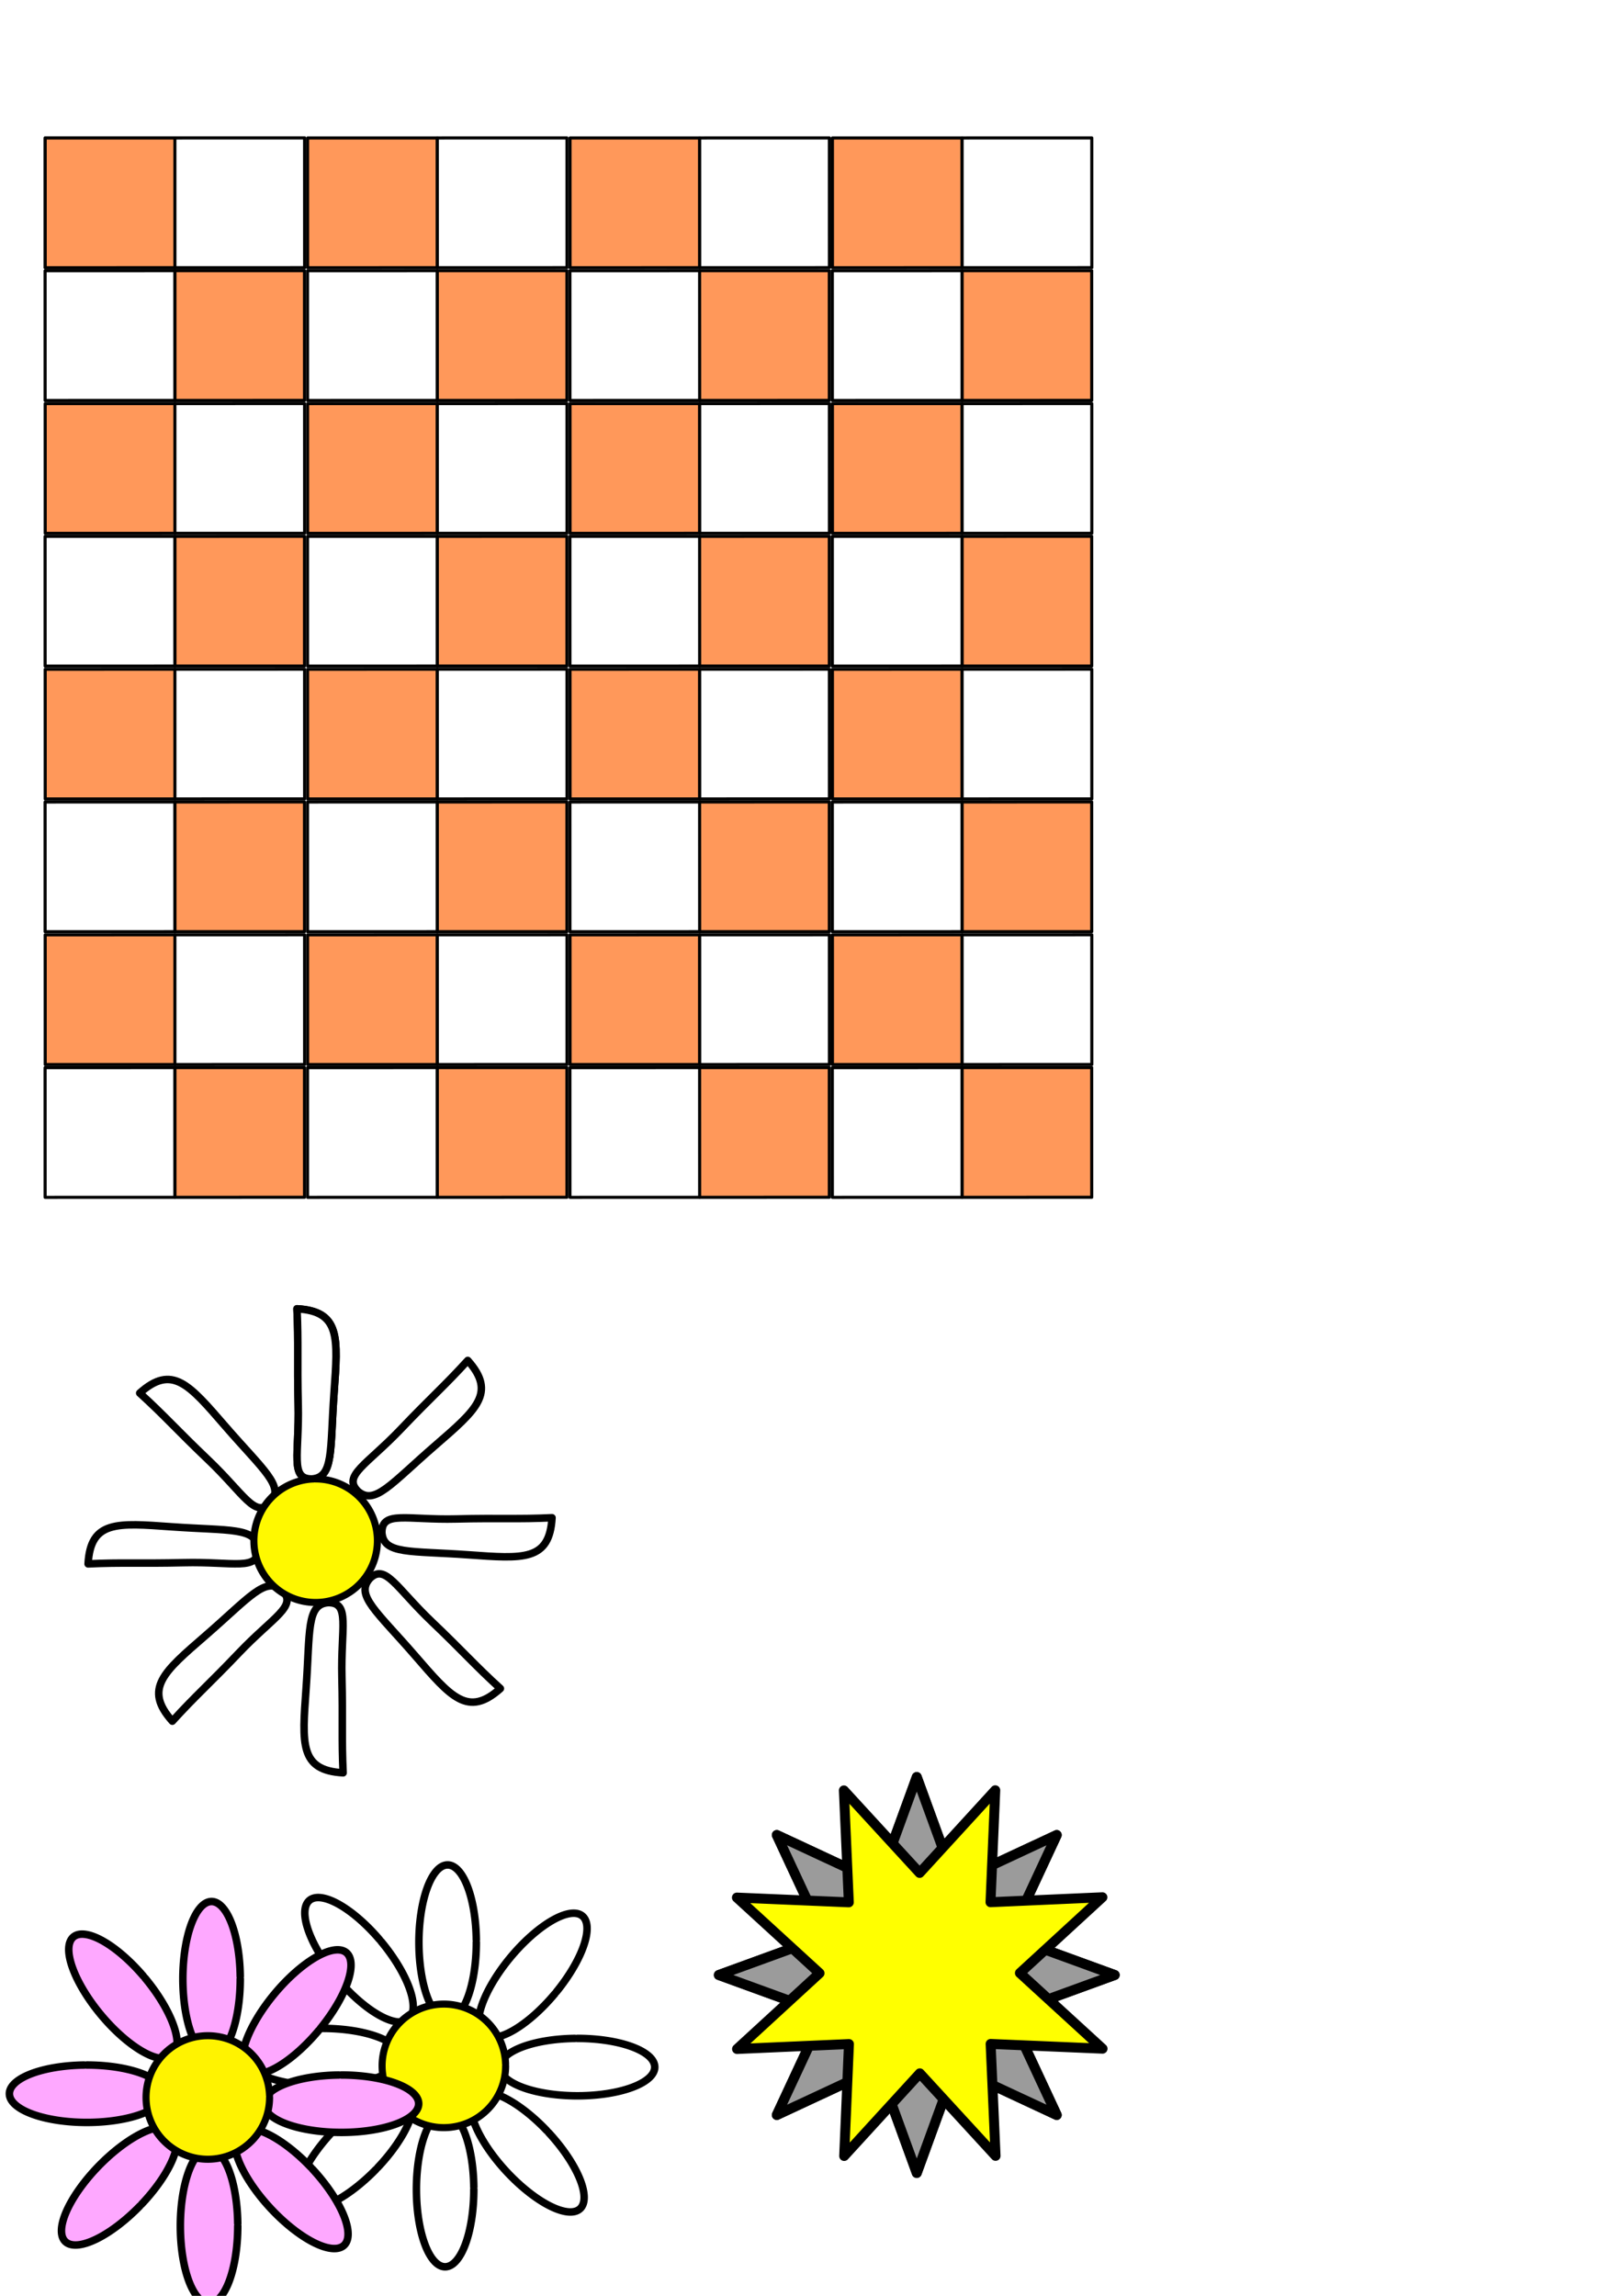 <?xml version="1.0" encoding="UTF-8" standalone="no"?>
<!-- Created with Inkscape (http://www.inkscape.org/) -->

<svg
   width="210mm"
   height="297mm"
   viewBox="0 0 210 297"
   version="1.1"
   id="svg5"
   inkscape:version="1.1.2 (b8e25be833, 2022-02-05)"
   sodipodi:docname="kwiatek.svg"
   xmlns:inkscape="http://www.inkscape.org/namespaces/inkscape"
   xmlns:sodipodi="http://sodipodi.sourceforge.net/DTD/sodipodi-0.dtd"
   xmlns:xlink="http://www.w3.org/1999/xlink"
   xmlns="http://www.w3.org/2000/svg"
   xmlns:svg="http://www.w3.org/2000/svg">
  <sodipodi:namedview
     id="namedview7"
     pagecolor="#ffffff"
     bordercolor="#666666"
     borderopacity="1.0"
     inkscape:pageshadow="2"
     inkscape:pageopacity="0.0"
     inkscape:pagecheckerboard="0"
     inkscape:document-units="mm"
     showgrid="false"
     inkscape:zoom="0.90509668"
     inkscape:cx="223.18058"
     inkscape:cy="723.6796"
     inkscape:window-width="1440"
     inkscape:window-height="847"
     inkscape:window-x="-8"
     inkscape:window-y="-8"
     inkscape:window-maximized="1"
     inkscape:current-layer="use5533"
     showguides="false"
     inkscape:guide-bbox="true">
    <sodipodi:guide
       position="123.654,85.941"
       orientation="1,0"
       id="guide1155" />
    <sodipodi:guide
       position="123.654,85.941"
       orientation="0,-1"
       id="guide1259" />
  </sodipodi:namedview>
  <defs
     id="defs2">
    <filter
       style="color-interpolation-filters:sRGB"
       id="filter4325"
       x="-0.212"
       y="-0.049"
       width="1.426"
       height="1.097">
      <feGaussianBlur
         stdDeviation="0.363"
         id="feGaussianBlur4323" />
    </filter>
    <filter
       style="color-interpolation-filters:sRGB"
       id="filter4331"
       x="-0.328"
       y="-0.075"
       width="1.657"
       height="1.151">
      <feGaussianBlur
         stdDeviation="0.725"
         id="feGaussianBlur4329" />
    </filter>
    <filter
       style="color-interpolation-filters:sRGB"
       id="filter4337"
       x="-0.444"
       y="-0.102"
       width="1.889"
       height="1.204">
      <feGaussianBlur
         stdDeviation="1.088"
         id="feGaussianBlur4335" />
    </filter>
    <filter
       style="color-interpolation-filters:sRGB"
       id="filter4343"
       x="-0.56"
       y="-0.128"
       width="2.121"
       height="1.257">
      <feGaussianBlur
         stdDeviation="1.451"
         id="feGaussianBlur4341" />
    </filter>
    <filter
       style="color-interpolation-filters:sRGB"
       id="filter4349"
       x="-0.676"
       y="-0.155"
       width="2.353"
       height="1.31">
      <feGaussianBlur
         stdDeviation="1.813"
         id="feGaussianBlur4347" />
    </filter>
    <filter
       style="color-interpolation-filters:sRGB"
       id="filter4355"
       x="-0.791"
       y="-0.182"
       width="2.584"
       height="1.363">
      <feGaussianBlur
         stdDeviation="2.176"
         id="feGaussianBlur4353" />
    </filter>
    <filter
       style="color-interpolation-filters:sRGB"
       id="filter4361"
       x="-0.907"
       y="-0.208"
       width="2.816"
       height="1.417">
      <feGaussianBlur
         stdDeviation="2.539"
         id="feGaussianBlur4359" />
    </filter>
    <filter
       style="color-interpolation-filters:sRGB"
       id="filter4387"
       x="-0.119"
       y="-0.027"
       width="1.24"
       height="1.055">
      <feGaussianBlur
         stdDeviation="0.073"
         id="feGaussianBlur4385" />
    </filter>
    <filter
       style="color-interpolation-filters:sRGB"
       id="filter4393"
       x="-0.142"
       y="-0.033"
       width="1.286"
       height="1.065">
      <feGaussianBlur
         stdDeviation="0.145"
         id="feGaussianBlur4391" />
    </filter>
    <filter
       style="color-interpolation-filters:sRGB"
       id="filter4399"
       x="-0.166"
       y="-0.038"
       width="1.333"
       height="1.076">
      <feGaussianBlur
         stdDeviation="0.218"
         id="feGaussianBlur4397" />
    </filter>
    <filter
       style="color-interpolation-filters:sRGB"
       id="filter4405"
       x="-0.189"
       y="-0.043"
       width="1.379"
       height="1.087">
      <feGaussianBlur
         stdDeviation="0.29"
         id="feGaussianBlur4403" />
    </filter>
    <filter
       style="color-interpolation-filters:sRGB"
       id="filter4411"
       x="-0.212"
       y="-0.049"
       width="1.426"
       height="1.097">
      <feGaussianBlur
         stdDeviation="0.363"
         id="feGaussianBlur4409" />
    </filter>
    <filter
       style="color-interpolation-filters:sRGB"
       id="filter4417"
       x="-0.235"
       y="-0.054"
       width="1.472"
       height="1.108">
      <feGaussianBlur
         stdDeviation="0.435"
         id="feGaussianBlur4415" />
    </filter>
    <filter
       style="color-interpolation-filters:sRGB"
       id="filter4423"
       x="-0.258"
       y="-0.059"
       width="1.518"
       height="1.119">
      <feGaussianBlur
         stdDeviation="0.508"
         id="feGaussianBlur4421" />
    </filter>
  </defs>
  <g
     inkscape:label="Warstwa 1"
     id="layer1">
    <g
       id="g5464"
       transform="matrix(0.673,0,0,0.673,-15.061,211.228)"
       inkscape:label="kwiatek-bialy">
      <path
         style="fill:#ffffff;fill-opacity:1;stroke:#000000;stroke-width:1.444;stroke-linecap:round;stroke-linejoin:round;stroke-miterlimit:4;stroke-dasharray:none"
         id="path950"
         sodipodi:type="arc"
         sodipodi:cx="30.012274"
         sodipodi:cy="106.79175"
         sodipodi:rx="5.5177708"
         sodipodi:ry="14.87399"
         sodipodi:start="0"
         sodipodi:end="6.2504604"
         sodipodi:open="true"
         sodipodi:arc-type="arc"
         d="m 35.53,106.792 a 5.518,14.874 0 0 1 -5.473,14.873 5.518,14.874 0 0 1 -5.562,-14.63 5.518,14.874 0 0 1 5.382,-15.113 5.518,14.874 0 0 1 5.65,14.383"
         transform="rotate(-39.788)" />
      <path
         style="fill:#ffffff;fill-opacity:1;stroke:#000000;stroke-width:1.444;stroke-linecap:round;stroke-linejoin:round;stroke-miterlimit:4;stroke-dasharray:none"
         id="path950-5"
         sodipodi:type="arc"
         sodipodi:cx="107.9564"
         sodipodi:cy="106.99673"
         sodipodi:rx="5.5177708"
         sodipodi:ry="14.87399"
         sodipodi:start="0"
         sodipodi:end="6.2504604"
         sodipodi:open="true"
         sodipodi:arc-type="arc"
         d="m 113.474,106.997 a 5.518,14.874 0 0 1 -5.473,14.873 5.518,14.874 0 0 1 -5.562,-14.63 5.518,14.874 0 0 1 5.382,-15.113 5.518,14.874 0 0 1 5.65,14.383" />
      <path
         style="fill:#ffffff;fill-opacity:1;stroke:#000000;stroke-width:1.444;stroke-linecap:round;stroke-linejoin:round;stroke-miterlimit:4;stroke-dasharray:none"
         id="path950-9"
         sodipodi:type="arc"
         sodipodi:cx="138.00879"
         sodipodi:cy="-29.46892"
         sodipodi:rx="5.5177708"
         sodipodi:ry="14.87399"
         sodipodi:start="0"
         sodipodi:end="6.2504604"
         sodipodi:open="true"
         sodipodi:arc-type="arc"
         d="m 143.527,-29.469 a 5.518,14.874 0 0 1 -5.473,14.873 5.518,14.874 0 0 1 -5.562,-14.63 5.518,14.874 0 0 1 5.382,-15.113 5.518,14.874 0 0 1 5.65,14.383"
         transform="rotate(39.871)"
         inkscape:transform-center-x="-1.9816239"
         inkscape:transform-center-y="-15.23256" />
      <path
         style="fill:#ffffff;fill-opacity:1;stroke:#000000;stroke-width:1.444;stroke-linecap:round;stroke-linejoin:round;stroke-miterlimit:4;stroke-dasharray:none"
         id="path950-8"
         sodipodi:type="arc"
         sodipodi:cx="22.86573"
         sodipodi:cy="157.35654"
         sodipodi:rx="5.5177708"
         sodipodi:ry="14.87399"
         sodipodi:start="0"
         sodipodi:end="6.2504604"
         sodipodi:open="true"
         sodipodi:arc-type="arc"
         d="m 28.384,157.357 a 5.518,14.874 0 0 1 -5.473,14.873 5.518,14.874 0 0 1 -5.562,-14.63 5.518,14.874 0 0 1 5.382,-15.113 5.518,14.874 0 0 1 5.65,14.383"
         transform="rotate(-42.856)" />
      <path
         style="fill:#ffffff;fill-opacity:1;stroke:#000000;stroke-width:1.444;stroke-linecap:round;stroke-linejoin:round;stroke-miterlimit:4;stroke-dasharray:none"
         id="path950-6"
         sodipodi:type="arc"
         sodipodi:cx="108.4362"
         sodipodi:cy="59.495934"
         sodipodi:rx="5.5177708"
         sodipodi:ry="14.87399"
         sodipodi:start="0"
         sodipodi:end="6.2504604"
         sodipodi:open="true"
         sodipodi:arc-type="arc"
         d="m 113.954,59.496 a 5.518,14.874 0 0 1 -5.473,14.873 5.518,14.874 0 0 1 -5.562,-14.63 5.518,14.874 0 0 1 5.382,-15.113 5.518,14.874 0 0 1 5.65,14.383" />
      <path
         style="fill:#ffffff;fill-opacity:1;stroke:#000000;stroke-width:1.444;stroke-linecap:round;stroke-linejoin:round;stroke-miterlimit:4;stroke-dasharray:none"
         id="path950-0"
         sodipodi:type="arc"
         sodipodi:cx="134.25717"
         sodipodi:cy="7.9324546"
         sodipodi:rx="5.5177708"
         sodipodi:ry="14.87399"
         sodipodi:start="0"
         sodipodi:end="6.2504604"
         sodipodi:open="true"
         sodipodi:arc-type="arc"
         d="m 139.775,7.932 a 5.518,14.874 0 0 1 -5.473,14.873 5.518,14.874 0 0 1 -5.562,-14.63 5.518,14.874 0 0 1 5.382,-15.113 5.518,14.874 0 0 1 5.65,14.383"
         transform="rotate(44.221)" />
      <path
         style="fill:#ffffff;fill-opacity:1;stroke:#000000;stroke-width:1.444;stroke-linecap:round;stroke-linejoin:round;stroke-miterlimit:4;stroke-dasharray:none"
         id="path950-659"
         sodipodi:type="arc"
         sodipodi:cx="-81.567009"
         sodipodi:cy="84.445892"
         sodipodi:rx="5.5177708"
         sodipodi:ry="14.87399"
         sodipodi:start="0"
         sodipodi:end="6.2504604"
         sodipodi:open="true"
         sodipodi:arc-type="arc"
         d="m -76.049,84.446 a 5.518,14.874 0 0 1 -5.473,14.873 5.518,14.874 0 0 1 -5.562,-14.63 5.518,14.874 0 0 1 5.382,-15.113 5.518,14.874 0 0 1 5.65,14.383"
         transform="rotate(-90)" />
      <path
         style="fill:#ffffff;fill-opacity:1;stroke:#000000;stroke-width:1.444;stroke-linecap:round;stroke-linejoin:round;stroke-miterlimit:4;stroke-dasharray:none"
         id="path950-7"
         sodipodi:type="arc"
         sodipodi:cx="-83.486237"
         sodipodi:cy="133.38612"
         sodipodi:rx="5.5177708"
         sodipodi:ry="14.87399"
         sodipodi:start="0"
         sodipodi:end="6.2504604"
         sodipodi:open="true"
         sodipodi:arc-type="arc"
         d="m -77.968,133.386 a 5.518,14.874 0 0 1 -5.473,14.873 5.518,14.874 0 0 1 -5.562,-14.63 5.518,14.874 0 0 1 5.382,-15.113 5.518,14.874 0 0 1 5.65,14.383"
         transform="rotate(-90)" />
      <path
         style="fill:#fff900;fill-opacity:1;stroke:#000000;stroke-width:1.361;stroke-linecap:round;stroke-linejoin:round;stroke-miterlimit:4;stroke-dasharray:none"
         id="path846"
         sodipodi:type="arc"
         sodipodi:cx="107.71648"
         sodipodi:cy="83.246353"
         sodipodi:rx="11.874384"
         sodipodi:ry="11.874384"
         sodipodi:start="0"
         sodipodi:end="6.2504604"
         sodipodi:open="true"
         sodipodi:arc-type="arc"
         d="M 119.591,83.246 A 11.874,11.874 0 0 1 107.814,95.12 11.874,11.874 0 0 1 95.844,83.441 11.874,11.874 0 0 1 107.425,71.376 11.874,11.874 0 0 1 119.585,82.858" />
    </g>
    <g
       id="g5464-3"
       transform="matrix(0.673,0,0,0.673,-45.605,215.962)"
       inkscape:label="kwiatek-roz">
      <path
         style="fill:#fea8ff;fill-opacity:1;stroke:#000000;stroke-width:1.444;stroke-linecap:round;stroke-linejoin:round;stroke-miterlimit:4;stroke-dasharray:none"
         id="path950-04"
         sodipodi:type="arc"
         sodipodi:cx="30.012274"
         sodipodi:cy="106.79175"
         sodipodi:rx="5.5177708"
         sodipodi:ry="14.87399"
         sodipodi:start="0"
         sodipodi:end="6.2504604"
         sodipodi:open="true"
         sodipodi:arc-type="arc"
         transform="rotate(-39.788)"
         d="m 35.53,106.792 a 5.518,14.874 0 0 1 -5.473,14.873 5.518,14.874 0 0 1 -5.562,-14.63 5.518,14.874 0 0 1 5.382,-15.113 5.518,14.874 0 0 1 5.65,14.383" />
      <path
         style="fill:#fea8ff;fill-opacity:1;stroke:#000000;stroke-width:1.444;stroke-linecap:round;stroke-linejoin:round;stroke-miterlimit:4;stroke-dasharray:none"
         id="path950-5-3"
         sodipodi:type="arc"
         sodipodi:cx="107.9564"
         sodipodi:cy="106.99673"
         sodipodi:rx="5.5177708"
         sodipodi:ry="14.87399"
         sodipodi:start="0"
         sodipodi:end="6.2504604"
         sodipodi:open="true"
         sodipodi:arc-type="arc"
         d="m 113.474,106.997 a 5.518,14.874 0 0 1 -5.473,14.873 5.518,14.874 0 0 1 -5.562,-14.63 5.518,14.874 0 0 1 5.382,-15.113 5.518,14.874 0 0 1 5.65,14.383" />
      <path
         style="fill:#fea8ff;fill-opacity:1;stroke:#000000;stroke-width:1.444;stroke-linecap:round;stroke-linejoin:round;stroke-miterlimit:4;stroke-dasharray:none"
         id="path950-9-0"
         sodipodi:type="arc"
         sodipodi:cx="138.00879"
         sodipodi:cy="-29.46892"
         sodipodi:rx="5.5177708"
         sodipodi:ry="14.87399"
         sodipodi:start="0"
         sodipodi:end="6.2504604"
         sodipodi:open="true"
         sodipodi:arc-type="arc"
         transform="rotate(39.871)"
         inkscape:transform-center-x="-1.9816239"
         inkscape:transform-center-y="-15.23256"
         d="m 143.527,-29.469 a 5.518,14.874 0 0 1 -5.473,14.873 5.518,14.874 0 0 1 -5.562,-14.63 5.518,14.874 0 0 1 5.382,-15.113 5.518,14.874 0 0 1 5.65,14.383" />
      <path
         style="fill:#fea8ff;fill-opacity:1;stroke:#000000;stroke-width:1.444;stroke-linecap:round;stroke-linejoin:round;stroke-miterlimit:4;stroke-dasharray:none"
         id="path950-8-9"
         sodipodi:type="arc"
         sodipodi:cx="22.86573"
         sodipodi:cy="157.35654"
         sodipodi:rx="5.5177708"
         sodipodi:ry="14.87399"
         sodipodi:start="0"
         sodipodi:end="6.2504604"
         sodipodi:open="true"
         sodipodi:arc-type="arc"
         transform="rotate(-42.856)"
         d="m 28.384,157.357 a 5.518,14.874 0 0 1 -5.473,14.873 5.518,14.874 0 0 1 -5.562,-14.63 5.518,14.874 0 0 1 5.382,-15.113 5.518,14.874 0 0 1 5.65,14.383" />
      <path
         style="fill:#fea8ff;fill-opacity:1;stroke:#000000;stroke-width:1.444;stroke-linecap:round;stroke-linejoin:round;stroke-miterlimit:4;stroke-dasharray:none"
         id="path950-6-0"
         sodipodi:type="arc"
         sodipodi:cx="108.4362"
         sodipodi:cy="59.495934"
         sodipodi:rx="5.5177708"
         sodipodi:ry="14.87399"
         sodipodi:start="0"
         sodipodi:end="6.2504604"
         sodipodi:open="true"
         sodipodi:arc-type="arc"
         d="m 113.954,59.496 a 5.518,14.874 0 0 1 -5.473,14.873 5.518,14.874 0 0 1 -5.562,-14.63 5.518,14.874 0 0 1 5.382,-15.113 5.518,14.874 0 0 1 5.65,14.383" />
      <path
         style="fill:#fea8ff;fill-opacity:1;stroke:#000000;stroke-width:1.444;stroke-linecap:round;stroke-linejoin:round;stroke-miterlimit:4;stroke-dasharray:none"
         id="path950-0-7"
         sodipodi:type="arc"
         sodipodi:cx="134.25717"
         sodipodi:cy="7.9324546"
         sodipodi:rx="5.5177708"
         sodipodi:ry="14.87399"
         sodipodi:start="0"
         sodipodi:end="6.2504604"
         sodipodi:open="true"
         sodipodi:arc-type="arc"
         transform="rotate(44.221)"
         d="m 139.775,7.932 a 5.518,14.874 0 0 1 -5.473,14.873 5.518,14.874 0 0 1 -5.562,-14.63 5.518,14.874 0 0 1 5.382,-15.113 5.518,14.874 0 0 1 5.65,14.383" />
      <path
         style="fill:#fea8ff;fill-opacity:1;stroke:#000000;stroke-width:1.444;stroke-linecap:round;stroke-linejoin:round;stroke-miterlimit:4;stroke-dasharray:none"
         id="path950-659-1"
         sodipodi:type="arc"
         sodipodi:cx="-81.567009"
         sodipodi:cy="84.445892"
         sodipodi:rx="5.5177708"
         sodipodi:ry="14.87399"
         sodipodi:start="0"
         sodipodi:end="6.2504604"
         sodipodi:open="true"
         sodipodi:arc-type="arc"
         transform="rotate(-90)"
         d="m -76.049,84.446 a 5.518,14.874 0 0 1 -5.473,14.873 5.518,14.874 0 0 1 -5.562,-14.63 5.518,14.874 0 0 1 5.382,-15.113 5.518,14.874 0 0 1 5.65,14.383" />
      <path
         style="fill:#fea8ff;fill-opacity:1;stroke:#000000;stroke-width:1.444;stroke-linecap:round;stroke-linejoin:round;stroke-miterlimit:4;stroke-dasharray:none"
         id="path950-7-8"
         sodipodi:type="arc"
         sodipodi:cx="-83.486237"
         sodipodi:cy="133.38612"
         sodipodi:rx="5.5177708"
         sodipodi:ry="14.87399"
         sodipodi:start="0"
         sodipodi:end="6.2504604"
         sodipodi:open="true"
         sodipodi:arc-type="arc"
         transform="rotate(-90)"
         d="m -77.968,133.386 a 5.518,14.874 0 0 1 -5.473,14.873 5.518,14.874 0 0 1 -5.562,-14.63 5.518,14.874 0 0 1 5.382,-15.113 5.518,14.874 0 0 1 5.65,14.383" />
      <path
         style="fill:#fff300;fill-opacity:1;stroke:#000000;stroke-width:1.361;stroke-linecap:round;stroke-linejoin:round;stroke-miterlimit:4;stroke-dasharray:none"
         id="path846-2"
         sodipodi:type="arc"
         sodipodi:cx="107.71648"
         sodipodi:cy="82.286743"
         sodipodi:rx="11.87438"
         sodipodi:ry="11.87438"
         sodipodi:start="0"
         sodipodi:end="6.2504604"
         sodipodi:open="true"
         sodipodi:arc-type="arc"
         d="M 119.591,82.287 A 11.874,11.874 0 0 1 107.814,94.161 11.874,11.874 0 0 1 95.844,82.481 11.874,11.874 0 0 1 107.425,70.416 11.874,11.874 0 0 1 119.585,81.898" />
    </g>
    <g
       id="use5533"
       transform="matrix(0.673,0,0,0.673,-32.341,144.522)"
       inkscape:label="kwiatek-pprwny">
      <path
         id="path6973"
         style="fill:#ffffff;stroke:#000000;stroke-width:1.444;stroke-linecap:round;stroke-linejoin:round"
         inkscape:transform-center-x="0.45777909"
         inkscape:transform-center-y="-19.001178"
         d="m 69.55,-107.991 c 10e-7,4.252 -4.768,2.37 -14.349,2.603 -8.288,0.202 -11.807,-0.076 -18.362,0.235 0.467,-8.363 5.555,-7.881 16.066,-7.129 11.215,0.803 16.351,0.041 16.645,4.291"
         sodipodi:nodetypes="cscsc"
         transform="rotate(90)"
         inkscape:tile-cx="41.389656"
         inkscape:tile-cy="199.31195"
         inkscape:tile-w="6.0320227"
         inkscape:tile-h="22.979636"
         inkscape:tile-x0="37.919628"
         inkscape:tile-y0="168.82095" />
      <use
         x="0"
         y="0"
         inkscape:tiled-clone-of="#path6973"
         xlink:href="#path6973"
         id="use4381"
         inkscape:transform-center-x="-29.980865"
         inkscape:transform-center-y="127.57615"
         width="100%"
         height="100%" />
      <use
         x="0"
         y="0"
         inkscape:tiled-clone-of="#path6973"
         xlink:href="#path6973"
         transform="rotate(45,109.588,81.436)"
         id="use4383"
         style="filter:url(#filter4387)"
         inkscape:transform-center-x="-43.006877"
         inkscape:transform-center-y="132.00084"
         width="100%"
         height="100%" />
      <use
         x="0"
         y="0"
         inkscape:tiled-clone-of="#path6973"
         xlink:href="#path6973"
         transform="rotate(90,109.588,81.436)"
         id="use4389"
         style="filter:url(#filter4393)"
         inkscape:transform-center-x="-49.43982"
         inkscape:transform-center-y="146.11955"
         width="100%"
         height="100%" />
      <use
         x="0"
         y="0"
         inkscape:tiled-clone-of="#path6973"
         xlink:href="#path6973"
         transform="rotate(135,109.588,81.436)"
         id="use4395"
         style="filter:url(#filter4399)"
         inkscape:transform-center-x="-45.015138"
         inkscape:transform-center-y="159.14556"
         width="100%"
         height="100%" />
      <use
         x="0"
         y="0"
         inkscape:tiled-clone-of="#path6973"
         xlink:href="#path6973"
         transform="rotate(180,109.588,81.436)"
         id="use4401"
         style="filter:url(#filter4405)"
         inkscape:transform-center-x="-30.896425"
         inkscape:transform-center-y="165.5785"
         width="100%"
         height="100%" />
      <use
         x="0"
         y="0"
         inkscape:tiled-clone-of="#path6973"
         xlink:href="#path6973"
         transform="rotate(-135,109.588,81.436)"
         id="use4407"
         style="filter:url(#filter4411)"
         inkscape:transform-center-x="-17.870412"
         inkscape:transform-center-y="161.15382"
         width="100%"
         height="100%" />
      <use
         x="0"
         y="0"
         inkscape:tiled-clone-of="#path6973"
         xlink:href="#path6973"
         transform="rotate(-90,109.588,81.436)"
         id="use4413"
         style="filter:url(#filter4417)"
         inkscape:transform-center-x="-11.43747"
         inkscape:transform-center-y="147.03511"
         width="100%"
         height="100%" />
      <use
         x="0"
         y="0"
         inkscape:tiled-clone-of="#path6973"
         xlink:href="#path6973"
         transform="rotate(-45,109.588,81.436)"
         id="use4419"
         style="filter:url(#filter4423)"
         inkscape:transform-center-x="-15.862151"
         inkscape:transform-center-y="134.0091"
         width="100%"
         height="100%" />
      <path
         style="fill:#fff900;fill-opacity:1;stroke:#000000;stroke-width:1.361;stroke-linecap:round;stroke-linejoin:round;stroke-miterlimit:4;stroke-dasharray:none"
         id="path6981"
         sodipodi:type="arc"
         sodipodi:cx="-81.417755"
         sodipodi:cy="108.74107"
         sodipodi:rx="11.874287"
         sodipodi:ry="11.874384"
         sodipodi:start="0"
         sodipodi:end="6.2504604"
         sodipodi:open="true"
         sodipodi:arc-type="arc"
         d="m -69.543,108.741 a 11.874,11.874 0 0 1 -11.777,11.874 11.874,11.874 0 0 1 -11.97,-11.68 11.874,11.874 0 0 1 11.581,-12.065 11.874,11.874 0 0 1 12.159,11.482"
         transform="rotate(-90)" />
    </g>
    <g
       id="g12798"
       transform="matrix(0.543,0,0,0.543,2.357,15.921)"
       inkscape:tile-cx="22.624055"
       inkscape:tile-cy="26.234759"
       inkscape:tile-w="33.9534"
       inkscape:tile-h="17.1814"
       inkscape:tile-x0="5.6473553"
       inkscape:tile-y0="17.644059"
       inkscape:label="1szach">
      <rect
         style="fill:#ff985a;fill-opacity:1;stroke:#000000;stroke-width:0.732;stroke-linecap:round;stroke-linejoin:round;stroke-miterlimit:4;stroke-dasharray:none;stroke-opacity:1"
         id="rect7035"
         width="30.904"
         height="30.904"
         x="6.426"
         y="3.557"
         transform="rotate(-0.014)"
         inkscape:tile-cx="35.265745"
         inkscape:tile-cy="23.750403"
         inkscape:tile-w="31.643519"
         inkscape:tile-h="31.643519"
         inkscape:tile-x0="19.443985"
         inkscape:tile-y0="7.9286435" />
      <rect
         style="fill:#ffffff;fill-opacity:1;stroke:#000000;stroke-width:0.732;stroke-linecap:round;stroke-linejoin:round;stroke-miterlimit:4;stroke-dasharray:none;stroke-opacity:1"
         id="rect11141"
         width="30.904"
         height="30.904"
         x="37.33"
         y="3.557"
         transform="rotate(-0.014)"
         inkscape:tile-cx="35.265745"
         inkscape:tile-cy="23.750403"
         inkscape:tile-w="31.643519"
         inkscape:tile-h="31.643519"
         inkscape:tile-x0="19.443985"
         inkscape:tile-y0="7.9286435" />
    </g>
    <g
       id="g13428"
       inkscape:label="szachownica">
      <use
         x="0"
         y="0"
         inkscape:tiled-clone-of="#g12798"
         xlink:href="#g12798"
         id="use13210"
         width="100%"
         height="100%" />
      <use
         x="0"
         y="0"
         inkscape:tiled-clone-of="#g12798"
         xlink:href="#g12798"
         transform="rotate(180,22.624,34.825)"
         id="use13212"
         width="100%"
         height="100%" />
      <use
         x="0"
         y="0"
         inkscape:tiled-clone-of="#g12798"
         xlink:href="#g12798"
         transform="translate(0,34.363)"
         id="use13214"
         width="100%"
         height="100%" />
      <use
         x="0"
         y="0"
         inkscape:tiled-clone-of="#g12798"
         xlink:href="#g12798"
         transform="rotate(180,22.624,52.007)"
         id="use13216"
         width="100%"
         height="100%" />
      <use
         x="0"
         y="0"
         inkscape:tiled-clone-of="#g12798"
         xlink:href="#g12798"
         transform="translate(0,68.726)"
         id="use13218"
         width="100%"
         height="100%" />
      <use
         x="0"
         y="0"
         inkscape:tiled-clone-of="#g12798"
         xlink:href="#g12798"
         transform="rotate(180,22.624,69.188)"
         id="use13220"
         width="100%"
         height="100%" />
      <use
         x="0"
         y="0"
         inkscape:tiled-clone-of="#g12798"
         xlink:href="#g12798"
         transform="translate(0,103.088)"
         id="use13222"
         width="100%"
         height="100%" />
      <use
         x="0"
         y="0"
         inkscape:tiled-clone-of="#g12798"
         xlink:href="#g12798"
         transform="rotate(180,22.624,86.37)"
         id="use13224"
         width="100%"
         height="100%" />
      <use
         x="0"
         y="0"
         inkscape:tiled-clone-of="#g12798"
         xlink:href="#g12798"
         transform="translate(33.953)"
         id="use13226"
         width="100%"
         height="100%" />
      <use
         x="0"
         y="0"
         inkscape:tiled-clone-of="#g12798"
         xlink:href="#g12798"
         transform="rotate(180,39.601,34.825)"
         id="use13228"
         width="100%"
         height="100%" />
      <use
         x="0"
         y="0"
         inkscape:tiled-clone-of="#g12798"
         xlink:href="#g12798"
         transform="translate(33.953,34.363)"
         id="use13230"
         width="100%"
         height="100%" />
      <use
         x="0"
         y="0"
         inkscape:tiled-clone-of="#g12798"
         xlink:href="#g12798"
         transform="rotate(180,39.601,52.007)"
         id="use13232"
         width="100%"
         height="100%" />
      <use
         x="0"
         y="0"
         inkscape:tiled-clone-of="#g12798"
         xlink:href="#g12798"
         transform="translate(33.953,68.726)"
         id="use13234"
         width="100%"
         height="100%" />
      <use
         x="0"
         y="0"
         inkscape:tiled-clone-of="#g12798"
         xlink:href="#g12798"
         transform="rotate(180,39.601,69.188)"
         id="use13236"
         width="100%"
         height="100%" />
      <use
         x="0"
         y="0"
         inkscape:tiled-clone-of="#g12798"
         xlink:href="#g12798"
         transform="translate(33.953,103.088)"
         id="use13238"
         width="100%"
         height="100%" />
      <use
         x="0"
         y="0"
         inkscape:tiled-clone-of="#g12798"
         xlink:href="#g12798"
         transform="rotate(180,39.601,86.37)"
         id="use13240"
         width="100%"
         height="100%" />
      <use
         x="0"
         y="0"
         inkscape:tiled-clone-of="#g12798"
         xlink:href="#g12798"
         transform="translate(67.907)"
         id="use13242"
         width="100%"
         height="100%" />
      <use
         x="0"
         y="0"
         inkscape:tiled-clone-of="#g12798"
         xlink:href="#g12798"
         transform="rotate(180,56.577,34.825)"
         id="use13244"
         width="100%"
         height="100%" />
      <use
         x="0"
         y="0"
         inkscape:tiled-clone-of="#g12798"
         xlink:href="#g12798"
         transform="translate(67.907,34.363)"
         id="use13246"
         width="100%"
         height="100%" />
      <use
         x="0"
         y="0"
         inkscape:tiled-clone-of="#g12798"
         xlink:href="#g12798"
         transform="rotate(180,56.577,52.007)"
         id="use13248"
         width="100%"
         height="100%" />
      <use
         x="0"
         y="0"
         inkscape:tiled-clone-of="#g12798"
         xlink:href="#g12798"
         transform="translate(67.907,68.726)"
         id="use13250"
         width="100%"
         height="100%" />
      <use
         x="0"
         y="0"
         inkscape:tiled-clone-of="#g12798"
         xlink:href="#g12798"
         transform="rotate(180,56.577,69.188)"
         id="use13252"
         width="100%"
         height="100%" />
      <use
         x="0"
         y="0"
         inkscape:tiled-clone-of="#g12798"
         xlink:href="#g12798"
         transform="translate(67.907,103.088)"
         id="use13254"
         width="100%"
         height="100%" />
      <use
         x="0"
         y="0"
         inkscape:tiled-clone-of="#g12798"
         xlink:href="#g12798"
         transform="rotate(180,56.577,86.37)"
         id="use13256"
         width="100%"
         height="100%" />
      <use
         x="0"
         y="0"
         inkscape:tiled-clone-of="#g12798"
         xlink:href="#g12798"
         transform="translate(101.86)"
         id="use13258"
         width="100%"
         height="100%" />
      <use
         x="0"
         y="0"
         inkscape:tiled-clone-of="#g12798"
         xlink:href="#g12798"
         transform="rotate(180,73.554,34.825)"
         id="use13260"
         width="100%"
         height="100%" />
      <use
         x="0"
         y="0"
         inkscape:tiled-clone-of="#g12798"
         xlink:href="#g12798"
         transform="translate(101.86,34.363)"
         id="use13262"
         width="100%"
         height="100%" />
      <use
         x="0"
         y="0"
         inkscape:tiled-clone-of="#g12798"
         xlink:href="#g12798"
         transform="rotate(180,73.554,52.007)"
         id="use13264"
         width="100%"
         height="100%" />
      <use
         x="0"
         y="0"
         inkscape:tiled-clone-of="#g12798"
         xlink:href="#g12798"
         transform="translate(101.86,68.726)"
         id="use13266"
         width="100%"
         height="100%" />
      <use
         x="0"
         y="0"
         inkscape:tiled-clone-of="#g12798"
         xlink:href="#g12798"
         transform="rotate(180,73.554,69.188)"
         id="use13268"
         width="100%"
         height="100%" />
      <use
         x="0"
         y="0"
         inkscape:tiled-clone-of="#g12798"
         xlink:href="#g12798"
         transform="translate(101.86,103.088)"
         id="use13270"
         width="100%"
         height="100%" />
      <use
         x="0"
         y="0"
         inkscape:tiled-clone-of="#g12798"
         xlink:href="#g12798"
         transform="rotate(180,73.554,86.37)"
         id="use13272"
         width="100%"
         height="100%" />
    </g>
    <g
       id="g2681"
       inkscape:label="gwiazdka"
       transform="matrix(0.83,0,0,0.83,13.641,114.127)">
      <use
         x="0"
         y="0"
         inkscape:tiled-clone-of="#path1541"
         xlink:href="#path1541"
         id="use1743"
         inkscape:transform-center-x="-99.966375"
         inkscape:transform-center-y="199.50278"
         width="100%"
         height="100%" />
      <path
         sodipodi:type="star"
         style="fill:#9b9b9b;fill-opacity:1;stroke:#000000;stroke-width:3.946;stroke-linecap:round;stroke-linejoin:round;stroke-miterlimit:4;stroke-dasharray:none"
         id="path1541"
         inkscape:flatsided="false"
         sodipodi:sides="8"
         sodipodi:cx="461.82913"
         sodipodi:cy="993.26404"
         sodipodi:r1="78.514656"
         sodipodi:r2="39.763905"
         sodipodi:arg1="0.78539816"
         sodipodi:arg2="1.1780972"
         inkscape:rounded="0"
         inkscape:randomized="0"
         d="m 517.347,1048.782 -40.301,-18.781 -15.217,41.778 -15.217,-41.778 -40.301,18.781 18.781,-40.301 -41.778,-15.217 41.778,-15.217 -18.781,-40.301 40.301,18.781 15.217,-41.778 15.217,41.778 40.301,-18.781 -18.781,40.301 41.778,15.217 -41.778,15.217 z"
         transform="matrix(0.393,0,0,0.393,-55.017,-220.026)"
         inkscape:transform-center-x="1.1032688e-06"
         inkscape:transform-center-y="-1.5865347e-06"
         inkscape:tile-cx="135.93161"
         inkscape:tile-cy="271.27856"
         inkscape:tile-w="42.591138"
         inkscape:tile-h="42.591138"
         inkscape:tile-x0="114.63604"
         inkscape:tile-y0="249.98299" />
      <path
         sodipodi:type="star"
         style="fill:#ffff00;stroke:#000000;stroke-width:3.946;stroke-linecap:round;stroke-linejoin:round;stroke-miterlimit:4;stroke-dasharray:none"
         id="use1745"
         inkscape:flatsided="false"
         sodipodi:sides="8"
         sodipodi:cx="461.82913"
         sodipodi:cy="993.26404"
         sodipodi:r1="78.514656"
         sodipodi:r2="39.763905"
         sodipodi:arg1="0.78539816"
         sodipodi:arg2="1.1780972"
         inkscape:rounded="0"
         inkscape:randomized="0"
         d="m 517.347,1048.782 -40.301,-18.781 -15.217,41.778 -15.217,-41.778 -40.301,18.781 18.781,-40.301 -41.778,-15.217 41.778,-15.217 -18.781,-40.301 40.301,18.781 15.217,-41.778 15.217,41.778 40.301,-18.781 -18.781,40.301 41.778,15.217 -41.778,15.217 z"
         transform="matrix(0.363,0.15,-0.15,0.363,108.288,-259.795)"
         inkscape:transform-center-x="1.1032688e-06"
         inkscape:transform-center-y="-1.5865347e-06"
         inkscape:tile-x0="114.63604"
         inkscape:tile-y0="249.98299" />
    </g>
  </g>
</svg>
